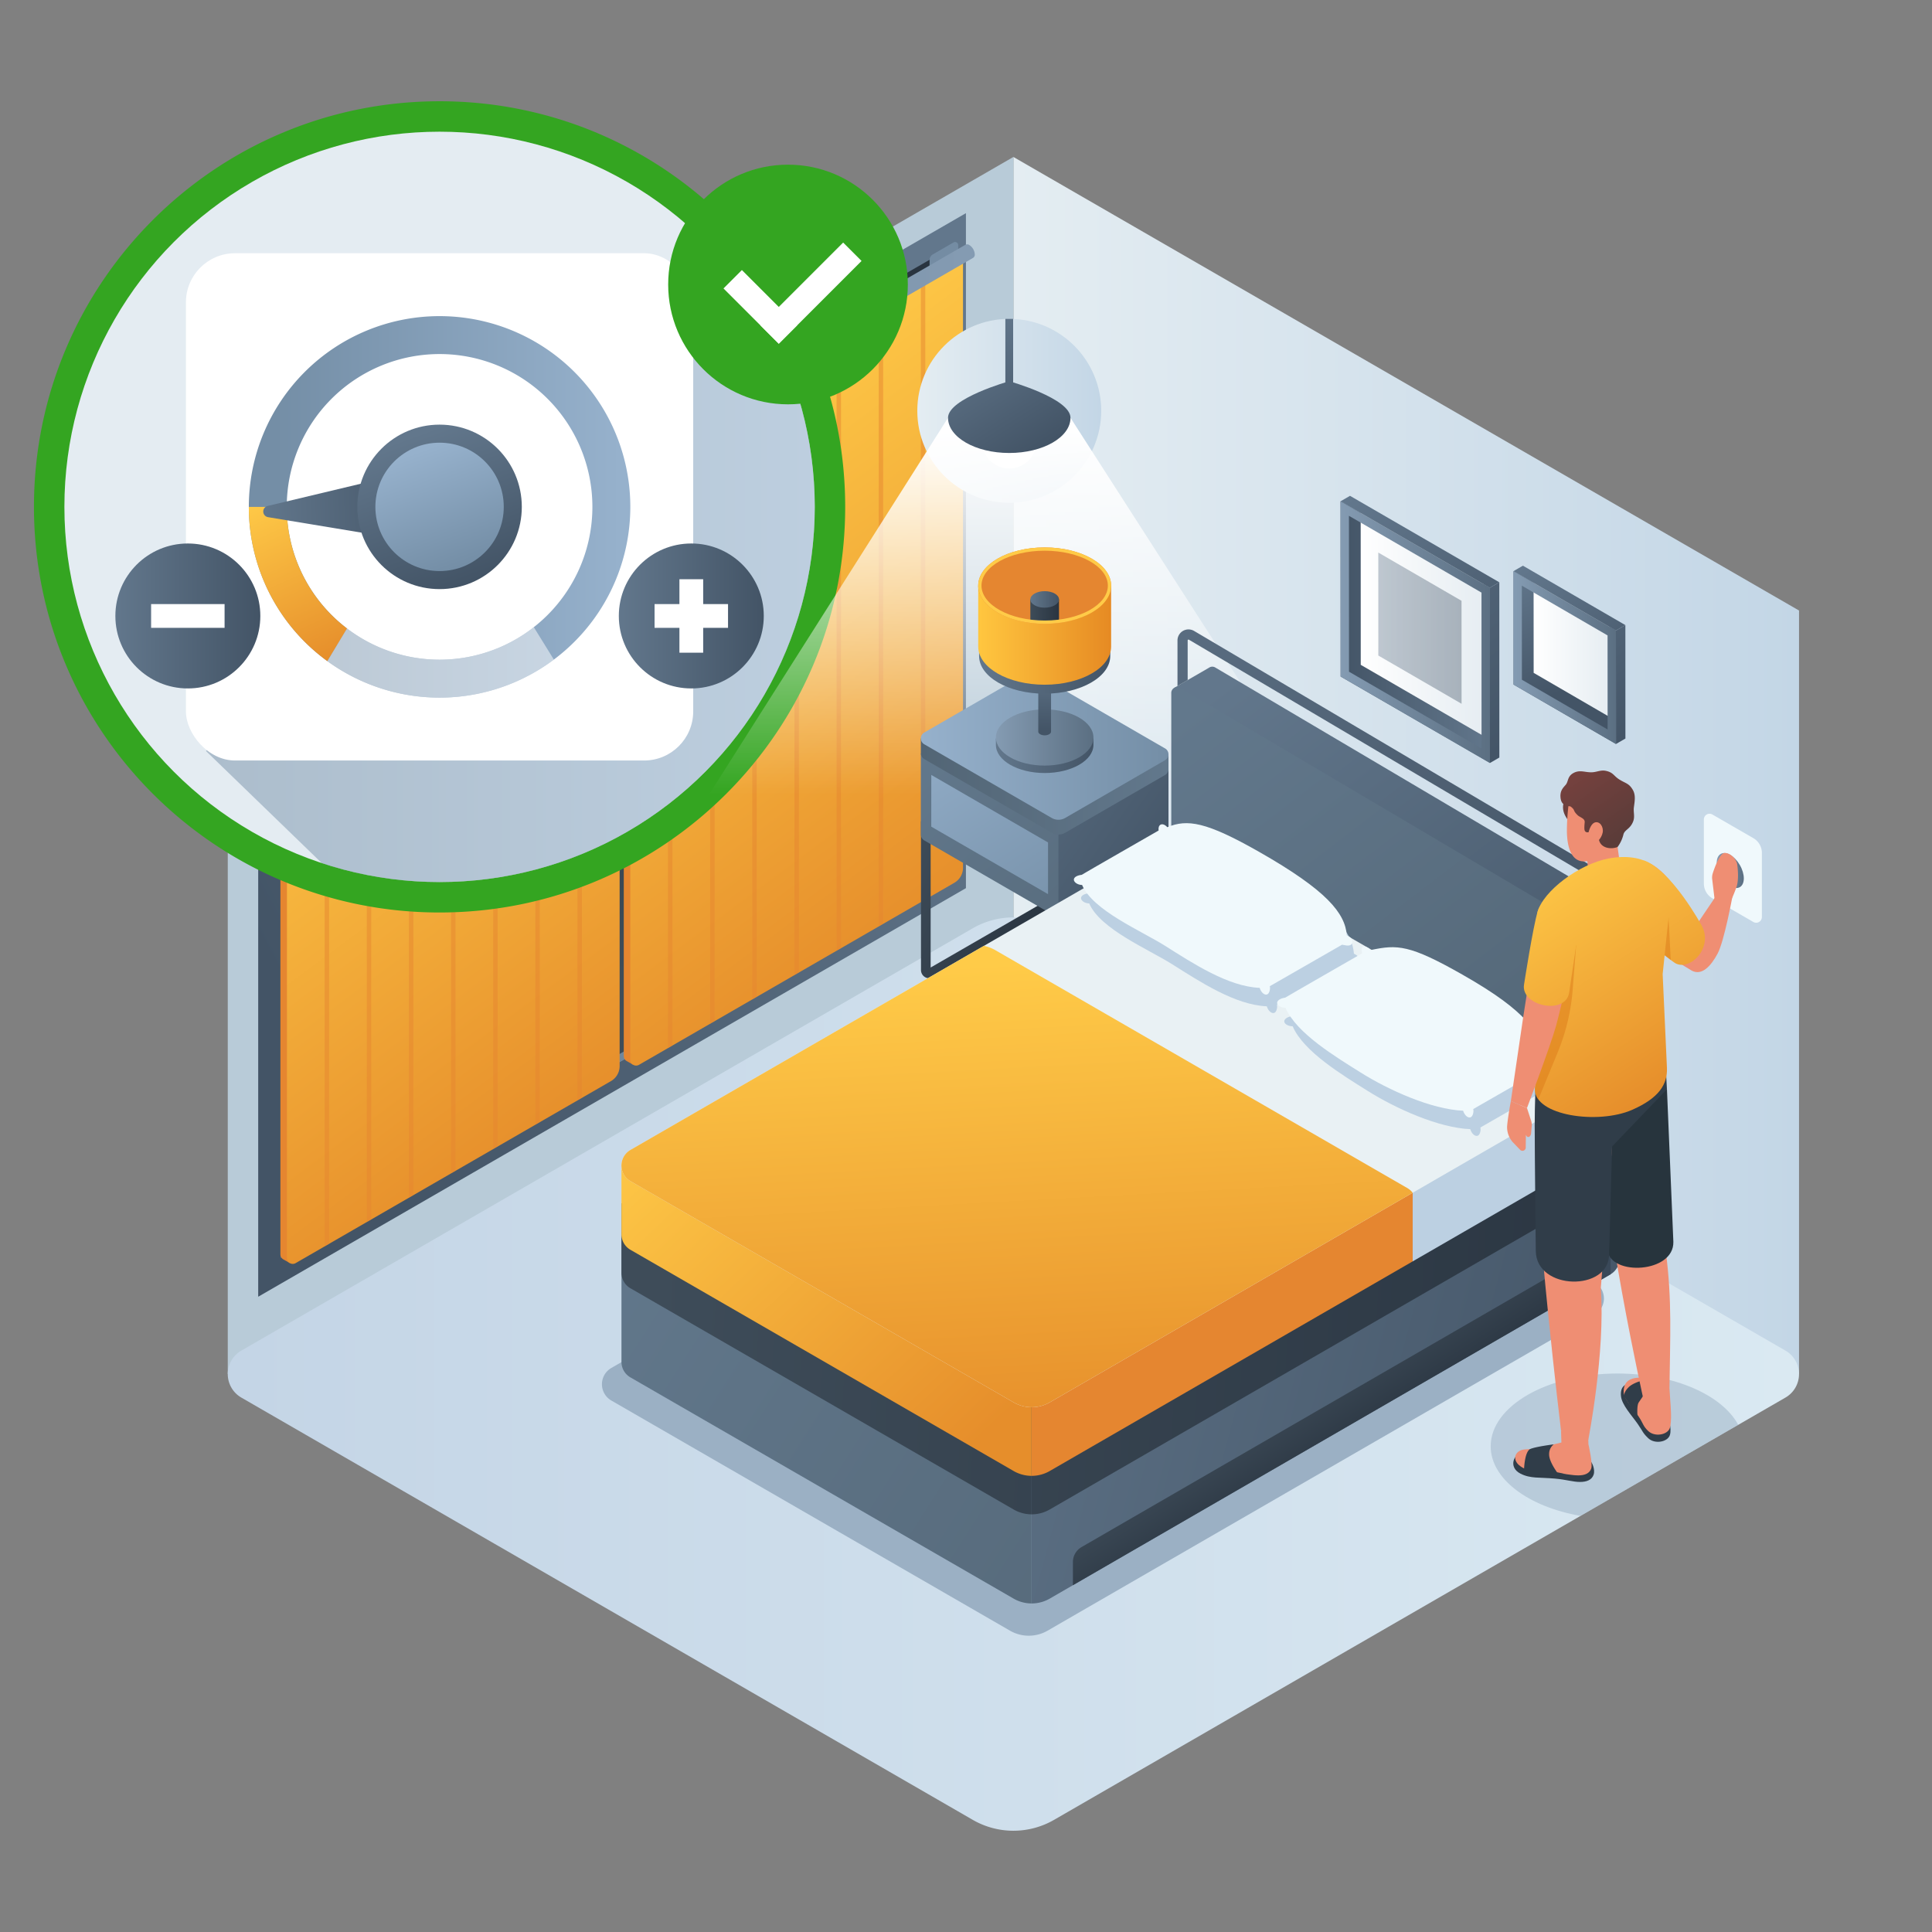 <svg id="Layer_1" data-name="Layer 1" xmlns="http://www.w3.org/2000/svg" xmlns:xlink="http://www.w3.org/1999/xlink" viewBox="0 0 1000 1000">
  <rect x="0" y="0" width="1000" height="1000" fill="#808080" stroke="none"/>
  <defs>
    <style>
      .cls-1 {
        fill: url(#linear-gradient);
      }

      .cls-2 {
        fill: #b8cbd8;
      }

      .cls-3 {
        fill: url(#linear-gradient-2);
      }

      .cls-4, .cls-50 {
        fill: #9bb0c4;
      }

      .cls-14, .cls-21, .cls-26, .cls-4, .cls-79 {
        opacity: 0.5;
      }

      .cls-5 {
        fill: #f0f9fc;
      }

      .cls-6 {
        fill: url(#linear-gradient-3);
      }

      .cls-7 {
        fill: url(#linear-gradient-4);
      }

      .cls-8 {
        fill: url(#linear-gradient-5);
      }

      .cls-9 {
        fill: url(#linear-gradient-6);
      }

      .cls-10 {
        fill: url(#linear-gradient-7);
      }

      .cls-11 {
        fill: url(#linear-gradient-8);
      }

      .cls-12 {
        fill: #e58630;
      }

      .cls-13 {
        fill: url(#linear-gradient-9);
      }

      .cls-15 {
        fill: url(#linear-gradient-10);
      }

      .cls-16 {
        fill: #748ca3;
      }

      .cls-17 {
        fill: #586c7f;
      }

      .cls-18 {
        fill: url(#linear-gradient-11);
      }

      .cls-19 {
        fill: #34a521;
      }

      .cls-20 {
        fill: #e4ecf2;
      }

      .cls-21 {
        fill: url(#linear-gradient-12);
      }

      .cls-22, .cls-26 {
        fill: #fff;
      }

      .cls-23 {
        fill: url(#linear-gradient-13);
      }

      .cls-24 {
        fill: url(#linear-gradient-14);
      }

      .cls-25 {
        fill: url(#linear-gradient-15);
      }

      .cls-27 {
        fill: url(#linear-gradient-16);
      }

      .cls-28 {
        fill: url(#linear-gradient-17);
      }

      .cls-29 {
        fill: url(#linear-gradient-18);
      }

      .cls-30 {
        fill: url(#linear-gradient-19);
      }

      .cls-31 {
        fill: url(#linear-gradient-20);
      }

      .cls-32 {
        fill: url(#linear-gradient-21);
      }

      .cls-33 {
        fill: url(#linear-gradient-22);
      }

      .cls-34 {
        fill: url(#linear-gradient-23);
      }

      .cls-35, .cls-36 {
        fill: none;
        stroke-miterlimit: 10;
        stroke-width: 5px;
      }

      .cls-35 {
        stroke: url(#linear-gradient-24);
      }

      .cls-36 {
        stroke: url(#linear-gradient-25);
      }

      .cls-37 {
        fill: url(#linear-gradient-26);
      }

      .cls-38 {
        fill: url(#linear-gradient-27);
      }

      .cls-39 {
        fill: url(#linear-gradient-28);
      }

      .cls-40 {
        fill: url(#linear-gradient-29);
      }

      .cls-41 {
        fill: url(#linear-gradient-30);
      }

      .cls-42 {
        fill: url(#linear-gradient-31);
      }

      .cls-43 {
        fill: url(#linear-gradient-32);
      }

      .cls-44 {
        fill: url(#linear-gradient-33);
      }

      .cls-45 {
        fill: url(#linear-gradient-34);
      }

      .cls-46 {
        fill: url(#linear-gradient-35);
      }

      .cls-47 {
        fill: url(#linear-gradient-36);
      }

      .cls-48 {
        fill: url(#linear-gradient-37);
      }

      .cls-49 {
        fill: #ffcb48;
      }

      .cls-51 {
        fill: url(#linear-gradient-38);
      }

      .cls-52 {
        fill: url(#linear-gradient-39);
      }

      .cls-53 {
        fill: url(#linear-gradient-40);
      }

      .cls-54 {
        fill: url(#linear-gradient-41);
      }

      .cls-55 {
        fill: #541510;
        opacity: 0.3;
      }

      .cls-56 {
        fill: url(#linear-gradient-42);
      }

      .cls-57 {
        fill: url(#linear-gradient-43);
      }

      .cls-58 {
        fill: #bcd0e2;
      }

      .cls-59 {
        fill: url(#linear-gradient-44);
      }

      .cls-60 {
        fill: #e9f1f4;
      }

      .cls-61 {
        fill: url(#linear-gradient-45);
      }

      .cls-62 {
        fill: url(#linear-gradient-46);
      }

      .cls-63 {
        fill: url(#linear-gradient-47);
      }

      .cls-64 {
        fill: url(#linear-gradient-48);
      }

      .cls-65 {
        fill: url(#linear-gradient-49);
      }

      .cls-66 {
        opacity: 0.4;
        fill: url(#linear-gradient-50);
      }

      .cls-67 {
        fill: url(#linear-gradient-51);
      }

      .cls-68 {
        fill: url(#linear-gradient-52);
      }

      .cls-69 {
        fill: url(#linear-gradient-53);
      }

      .cls-70 {
        fill: url(#linear-gradient-54);
      }

      .cls-71 {
        fill: url(#linear-gradient-55);
      }

      .cls-72 {
        fill: url(#linear-gradient-56);
      }

      .cls-73 {
        fill: url(#linear-gradient-57);
      }

      .cls-74 {
        fill: url(#linear-gradient-58);
      }

      .cls-75 {
        fill: #303d49;
      }

      .cls-76 {
        fill: #ef8e73;
      }

      .cls-77 {
        fill: #27343d;
      }

      .cls-78 {
        fill: url(#linear-gradient-59);
      }

      .cls-79 {
        fill: #dd7b19;
      }

      .cls-80 {
        fill: url(#linear-gradient-60);
      }

      .cls-81 {
        fill: url(#linear-gradient-61);
      }

      .cls-82 {
        fill: url(#linear-gradient-62);
      }

      .cls-83 {
        fill: url(#linear-gradient-63);
      }
    </style>
    <linearGradient id="linear-gradient" x1="524.524" y1="396.228" x2="931.17" y2="396.228" gradientUnits="userSpaceOnUse">
      <stop offset="0" stop-color="#e4edf2"/>
      <stop offset="1" stop-color="#c3d6e6"/>
    </linearGradient>
    <linearGradient id="linear-gradient-2" x1="117.893" y1="711.22" x2="931.17" y2="711.22" gradientUnits="userSpaceOnUse">
      <stop offset="0.007" stop-color="#c4d5e6"/>
      <stop offset="1" stop-color="#dae9f2"/>
    </linearGradient>
    <linearGradient id="linear-gradient-3" x1="888.58" y1="450.589" x2="902.593" y2="450.589" gradientTransform="translate(345.28 -387.426) rotate(30)" gradientUnits="userSpaceOnUse">
      <stop offset="0" stop-color="#849bb2"/>
      <stop offset="1" stop-color="#5b6f82"/>
    </linearGradient>
    <linearGradient id="linear-gradient-4" x1="318.84" y1="183.439" x2="312.713" y2="506.673" gradientUnits="userSpaceOnUse">
      <stop offset="0" stop-color="#293440"/>
      <stop offset="1" stop-color="#3e4c59"/>
    </linearGradient>
    <linearGradient id="linear-gradient-5" x1="145.133" y1="390.759" x2="488.476" y2="390.759" gradientUnits="userSpaceOnUse">
      <stop offset="0" stop-color="#5b6f82"/>
      <stop offset="1" stop-color="#849bb2"/>
    </linearGradient>
    <linearGradient id="linear-gradient-6" x1="506.849" y1="287.74" x2="132.952" y2="490.419" gradientUnits="userSpaceOnUse">
      <stop offset="0" stop-color="#62778c"/>
      <stop offset="1" stop-color="#435466"/>
    </linearGradient>
    <linearGradient id="linear-gradient-7" x1="439.81" y1="319.994" x2="301.332" y2="395.059" xlink:href="#linear-gradient-6"/>
    <linearGradient id="linear-gradient-8" x1="328.341" y1="384.347" x2="189.863" y2="459.412" xlink:href="#linear-gradient-6"/>
    <linearGradient id="linear-gradient-9" x1="147.221" y1="327.66" x2="322.625" y2="563.575" gradientUnits="userSpaceOnUse">
      <stop offset="0" stop-color="#ffcb48"/>
      <stop offset="1" stop-color="#e68e2b"/>
    </linearGradient>
    <linearGradient id="linear-gradient-10" x1="324.95" y1="225.017" x2="500.354" y2="460.932" xlink:href="#linear-gradient-9"/>
    <linearGradient id="linear-gradient-11" x1="-63.917" y1="234.661" x2="499.901" y2="234.661" xlink:href="#linear-gradient-5"/>
    <linearGradient id="linear-gradient-12" x1="106.623" y1="296.048" x2="421.715" y2="296.048" gradientUnits="userSpaceOnUse">
      <stop offset="0" stop-color="#748ea6"/>
      <stop offset="1" stop-color="#96b1cc"/>
    </linearGradient>
    <linearGradient id="linear-gradient-13" x1="142.317" y1="262.357" x2="321.245" y2="262.357" xlink:href="#linear-gradient-12"/>
    <linearGradient id="linear-gradient-14" x1="132.162" y1="257.002" x2="170.97" y2="341.002" xlink:href="#linear-gradient-9"/>
    <linearGradient id="linear-gradient-15" x1="4353.057" y1="3250.905" x2="4353.057" y2="3338.031" gradientTransform="matrix(0.035, 0.999, 0.999, -0.035, -3265.344, -3971.393)" xlink:href="#linear-gradient-6"/>
    <linearGradient id="linear-gradient-16" x1="213.951" y1="225.45" x2="241.866" y2="301.365" xlink:href="#linear-gradient-6"/>
    <linearGradient id="linear-gradient-17" x1="216.928" y1="233.548" x2="238.719" y2="292.807" gradientUnits="userSpaceOnUse">
      <stop offset="0" stop-color="#96b1cc"/>
      <stop offset="1" stop-color="#748ea6"/>
    </linearGradient>
    <linearGradient id="linear-gradient-18" x1="320.302" y1="318.822" x2="395.328" y2="318.822" xlink:href="#linear-gradient-6"/>
    <linearGradient id="linear-gradient-19" x1="59.716" y1="318.822" x2="134.742" y2="318.822" xlink:href="#linear-gradient-6"/>
    <linearGradient id="linear-gradient-20" x1="474.789" y1="212.635" x2="569.985" y2="212.635" xlink:href="#linear-gradient"/>
    <linearGradient id="linear-gradient-21" x1="561.766" y1="222.07" x2="561.766" y2="554.129" gradientUnits="userSpaceOnUse">
      <stop offset="0" stop-color="#fff"/>
      <stop offset="0.57" stop-color="#fff" stop-opacity="0"/>
    </linearGradient>
    <linearGradient id="linear-gradient-22" x1="495.872" y1="175.084" x2="533.494" y2="234.653" xlink:href="#linear-gradient-6"/>
    <linearGradient id="linear-gradient-23" x1="511.386" y1="165.285" x2="549.009" y2="224.854" xlink:href="#linear-gradient-6"/>
    <linearGradient id="linear-gradient-24" x1="8918.641" y1="475.386" x2="8985.442" y2="505.906" gradientTransform="translate(-8377.355)" gradientUnits="userSpaceOnUse">
      <stop offset="0" stop-color="#3e4c59"/>
      <stop offset="1" stop-color="#293440"/>
    </linearGradient>
    <linearGradient id="linear-gradient-25" x1="8852.108" y1="429.377" x2="8927.591" y2="463.863" xlink:href="#linear-gradient-24"/>
    <linearGradient id="linear-gradient-26" x1="725.791" y1="370.692" x2="848.384" y2="457.025" gradientTransform="translate(-242.398)" xlink:href="#linear-gradient-6"/>
    <linearGradient id="linear-gradient-27" x1="725.44" y1="384.088" x2="858.03" y2="527.979" gradientTransform="translate(-242.398)" gradientUnits="userSpaceOnUse">
      <stop offset="0" stop-color="#62788c"/>
      <stop offset="1" stop-color="#526575"/>
    </linearGradient>
    <linearGradient id="linear-gradient-28" x1="712.361" y1="366.008" x2="792.517" y2="491.051" gradientTransform="translate(-242.398)" xlink:href="#linear-gradient-17"/>
    <linearGradient id="linear-gradient-29" x1="719.033" y1="407.079" x2="847.201" y2="407.079" gradientTransform="translate(-242.398)" gradientUnits="userSpaceOnUse">
      <stop offset="0" stop-color="#526575"/>
      <stop offset="1" stop-color="#62788c"/>
    </linearGradient>
    <linearGradient id="linear-gradient-30" x1="719.033" y1="386.313" x2="847.201" y2="386.313" gradientTransform="translate(-242.398)" xlink:href="#linear-gradient-17"/>
    <linearGradient id="linear-gradient-31" x1="515.481" y1="385.565" x2="565.958" y2="385.565" xlink:href="#linear-gradient-6"/>
    <linearGradient id="linear-gradient-32" x1="515.481" y1="381.719" x2="565.958" y2="381.719" gradientTransform="matrix(1, 0, 0, 1, 0, 0)" xlink:href="#linear-gradient-3"/>
    <linearGradient id="linear-gradient-33" x1="540.379" y1="341.108" x2="541.051" y2="378.296" xlink:href="#linear-gradient-6"/>
    <linearGradient id="linear-gradient-34" x1="506.777" y1="333.739" x2="574.663" y2="333.739" xlink:href="#linear-gradient-6"/>
    <linearGradient id="linear-gradient-35" x1="506.321" y1="328.763" x2="575.118" y2="328.763" gradientUnits="userSpaceOnUse">
      <stop offset="0.008" stop-color="#ffc63f"/>
      <stop offset="1" stop-color="#e68a23"/>
    </linearGradient>
    <linearGradient id="linear-gradient-36" x1="533.302" y1="315.984" x2="548.137" y2="315.984" gradientTransform="matrix(1, 0, 0, 1, 0, 0)" xlink:href="#linear-gradient-24"/>
    <linearGradient id="linear-gradient-37" x1="533.302" y1="310.26" x2="548.137" y2="310.26" xlink:href="#linear-gradient-6"/>
    <linearGradient id="linear-gradient-38" x1="643.536" y1="346.568" x2="823.202" y2="581.859" xlink:href="#linear-gradient-6"/>
    <linearGradient id="linear-gradient-39" x1="626.035" y1="359.758" x2="804.147" y2="593.014" gradientTransform="matrix(1, 0, 0, 1, 0, 0)" xlink:href="#linear-gradient-27"/>
    <linearGradient id="linear-gradient-40" x1="449.08" y1="588.499" x2="875.134" y2="702.894" xlink:href="#linear-gradient-6"/>
    <linearGradient id="linear-gradient-41" x1="320.482" y1="596.407" x2="714.051" y2="846.972" gradientTransform="matrix(1, 0, 0, 1, 0, 0)" xlink:href="#linear-gradient-27"/>
    <linearGradient id="linear-gradient-42" x1="336.735" y1="663.741" x2="883.158" y2="693.302" gradientTransform="matrix(1, 0, 0, 1, 0, 0)" xlink:href="#linear-gradient-24"/>
    <linearGradient id="linear-gradient-43" x1="335.662" y1="683.585" x2="882.085" y2="713.145" gradientTransform="matrix(1, 0, 0, 1, 0, 0)" xlink:href="#linear-gradient-24"/>
    <linearGradient id="linear-gradient-44" x1="358.826" y1="540.791" x2="530.815" y2="722.633" xlink:href="#linear-gradient-9"/>
    <linearGradient id="linear-gradient-45" x1="520.324" y1="498.381" x2="533.761" y2="744.719" xlink:href="#linear-gradient-9"/>
    <linearGradient id="linear-gradient-46" x1="637.978" y1="306.898" x2="880.152" y2="624.05" gradientUnits="userSpaceOnUse">
      <stop offset="0" stop-color="#596c80"/>
      <stop offset="0.999" stop-color="#3a4959"/>
    </linearGradient>
    <linearGradient id="linear-gradient-47" x1="669.742" y1="716.152" x2="696.169" y2="757.378" gradientTransform="matrix(1, 0, 0, 1, 0, 0)" xlink:href="#linear-gradient-24"/>
    <linearGradient id="linear-gradient-48" x1="712.51" y1="359.483" x2="789.829" y2="359.483" gradientTransform="translate(-18.64 -32.286)" gradientUnits="userSpaceOnUse">
      <stop offset="0" stop-color="#435466"/>
      <stop offset="1" stop-color="#62778c"/>
    </linearGradient>
    <linearGradient id="linear-gradient-49" x1="722.93" y1="355.499" x2="786.514" y2="355.499" gradientTransform="translate(-18.64 -32.286)" gradientUnits="userSpaceOnUse">
      <stop offset="0" stop-color="#fff"/>
      <stop offset="0.989" stop-color="#e6edf2"/>
    </linearGradient>
    <linearGradient id="linear-gradient-50" x1="732.042" y1="357.425" x2="775.148" y2="357.425" gradientTransform="translate(-18.64 -32.286)" xlink:href="#linear-gradient-6"/>
    <linearGradient id="linear-gradient-51" x1="712.51" y1="359.483" x2="789.829" y2="359.483" gradientTransform="translate(-18.64 -32.286)" xlink:href="#linear-gradient-3"/>
    <linearGradient id="linear-gradient-52" x1="729.475" y1="280.836" x2="808.975" y2="385.914" gradientTransform="translate(-18.64 -32.286)" xlink:href="#linear-gradient-6"/>
    <linearGradient id="linear-gradient-53" x1="698.013" y1="255.881" x2="815.897" y2="411.693" gradientTransform="translate(-18.64 -32.286)" xlink:href="#linear-gradient-6"/>
    <linearGradient id="linear-gradient-54" x1="812.553" y1="348.698" x2="786.873" y2="288.477" gradientTransform="translate(3.464 6)" xlink:href="#linear-gradient-48"/>
    <linearGradient id="linear-gradient-55" x1="746.02" y1="253.639" x2="785.355" y2="253.639" gradientTransform="translate(47.767 82.735)" xlink:href="#linear-gradient-49"/>
    <linearGradient id="linear-gradient-56" x1="735.6" y1="257.622" x2="788.67" y2="257.622" gradientTransform="translate(47.767 82.735)" xlink:href="#linear-gradient-3"/>
    <linearGradient id="linear-gradient-57" x1="747.936" y1="204.882" x2="802.731" y2="277.308" gradientTransform="translate(47.767 82.735)" xlink:href="#linear-gradient-6"/>
    <linearGradient id="linear-gradient-58" x1="729.778" y1="190.537" x2="806.478" y2="291.915" gradientTransform="translate(47.767 82.735)" xlink:href="#linear-gradient-6"/>
    <linearGradient id="linear-gradient-59" x1="6352.159" y1="421.52" x2="6277.91" y2="536.842" gradientTransform="matrix(-1, 0, 0, 1, 7180.294, 0)" xlink:href="#linear-gradient-9"/>
    <linearGradient id="linear-gradient-60" x1="804.955" y1="408.337" x2="827.678" y2="441.528" gradientUnits="userSpaceOnUse">
      <stop offset="0" stop-color="#75413e"/>
      <stop offset="0.989" stop-color="#5b3c39"/>
    </linearGradient>
    <linearGradient id="linear-gradient-61" x1="818.101" y1="399.337" x2="840.824" y2="432.528" xlink:href="#linear-gradient-60"/>
    <linearGradient id="linear-gradient-62" x1="6392.778" y1="447.672" x2="6318.529" y2="562.994" gradientTransform="matrix(-1, 0, 0, 1, 7180.294, 0)" xlink:href="#linear-gradient-9"/>
    <linearGradient id="linear-gradient-63" x1="6404.578" y1="455.27" x2="6330.33" y2="570.592" gradientTransform="matrix(-1, 0, 0, 1, 7180.294, 0)" xlink:href="#linear-gradient-9"/>
  </defs>
  <g>
    <g>
      <polygon class="cls-1" points="524.524 81.236 931.17 316.004 931.17 711.22 524.524 476.43 524.524 81.236"/>
      <polygon class="cls-2" points="524.539 81.236 117.893 316.004 117.893 711.22 524.539 476.43 524.539 81.236"/>
    </g>
    <path class="cls-3" d="M124.91,723.386l378.581,218.564a42.101,42.101,0,0,0,42.101-.001L924.153,723.382a14.034,14.034,0,0,0,0-24.307L545.575,480.491a42.101,42.101,0,0,0-42.104.001l-378.562,218.587A14.034,14.034,0,0,0,124.91,723.386Z"/>
    <path class="cls-4" d="M837.108,710.931c-36.189,0-65.526,16.86-65.526,37.658,0,16.995,19.602,31.343,46.511,36.028l81.616-47.122C891.466,722.115,866.574,710.931,837.108,710.931Z"/>
  </g>
  <g>
    <path class="cls-5" d="M911.942,441.462l-.001,33.204a2.94,2.94,0,0,1-4.409,2.546l-21.206-12.243a8.819,8.819,0,0,1-4.409-7.637l.001-33.204a2.94,2.94,0,0,1,4.409-2.546l21.206,12.243A8.819,8.819,0,0,1,911.942,441.462Z"/>
    <ellipse class="cls-6" cx="895.587" cy="450.589" rx="5.716" ry="9.917" transform="translate(-105.309 508.161) rotate(-30)"/>
  </g>
  <g>
    <g>
      <path class="cls-7" d="M492.317,456.37,148.968,654.599l-11.465-6.617V325.158l343.349-198.241,11.465-2.159Z"/>
      <polygon class="cls-8" points="488.476 130.228 484.534 132.503 484.539 450.939 145.133 646.883 145.133 651.289 488.476 453.069 488.476 130.228"/>
      <path class="cls-9" d="M133.645,321.834v349.352l366.319-211.484V110.33Zm11.488,6.633L488.476,130.228l0,322.841L145.133,651.289Z"/>
    </g>
    <polygon class="cls-10" points="373.071 515.291 368.071 518.178 368.071 199.762 373.071 196.875 373.071 515.291"/>
    <polygon class="cls-11" points="261.602 579.644 256.602 582.53 256.602 264.115 261.602 261.228 261.602 579.644"/>
    <g>
      <path class="cls-12" d="M317.327,236.283l-172.194,99.549V649.237a2.972,2.972,0,0,0,1.505,2.601l-0.0 0,3.388,1.95-.404-1.947.01-.005,163.201-94.204a9,9,0,0,0,4.501-7.795l3.384-311.6Z"/>
      <path class="cls-13" d="M320.725,551.788l-.007-313.553-172.194,99.549V651.189a3,3,0,0,0,4.5,2.598l163.201-94.204A9,9,0,0,0,320.725,551.788Z"/>
      <g>
        <g class="cls-14">
          <polygon class="cls-12" points="170.336 643.766 168.037 645.094 168.037 326.502 170.336 325.175 170.336 643.766"/>
        </g>
        <g class="cls-14">
          <polygon class="cls-12" points="192.148 631.157 189.848 632.484 189.848 313.893 192.148 312.565 192.148 631.157"/>
        </g>
        <g class="cls-14">
          <polygon class="cls-12" points="213.959 618.547 211.66 619.875 211.66 301.283 213.959 299.956 213.959 618.547"/>
        </g>
        <g class="cls-14">
          <polygon class="cls-12" points="235.771 605.938 233.472 607.265 233.472 288.674 235.771 287.346 235.771 605.938"/>
        </g>
        <g class="cls-14">
          <polygon class="cls-12" points="257.583 593.328 255.283 594.656 255.283 276.064 257.583 274.737 257.583 593.328"/>
        </g>
        <g class="cls-14">
          <polygon class="cls-12" points="279.394 580.718 277.095 582.046 277.095 263.455 279.394 262.127 279.394 580.718"/>
        </g>
        <g class="cls-14">
          <polygon class="cls-12" points="301.206 568.109 298.907 569.436 298.907 250.845 301.206 249.517 301.206 568.109"/>
        </g>
      </g>
    </g>
    <g>
      <path class="cls-12" d="M495.056,133.64l-172.194,99.549V546.593a2.972,2.972,0,0,0,1.505,2.601l-0.0 0,3.388,1.95-.404-1.947.01-.005,163.201-94.204a9,9,0,0,0,4.501-7.795l3.384-311.6Z"/>
      <path class="cls-15" d="M498.454,449.145l-.007-313.553L326.253,235.141V548.546a3,3,0,0,0,4.5,2.598l163.201-94.204A9,9,0,0,0,498.454,449.145Z"/>
      <g>
        <g class="cls-14">
          <polygon class="cls-12" points="348.065 541.123 345.765 542.451 345.765 223.859 348.065 222.532 348.065 541.123"/>
        </g>
        <g class="cls-14">
          <polygon class="cls-12" points="369.876 528.513 367.577 529.841 367.577 211.25 369.876 209.922 369.876 528.513"/>
        </g>
        <g class="cls-14">
          <polygon class="cls-12" points="391.688 515.904 389.389 517.231 389.389 198.64 391.688 197.312 391.688 515.904"/>
        </g>
        <g class="cls-14">
          <polygon class="cls-12" points="413.5 503.294 411.2 504.622 411.2 186.03 413.5 184.703 413.5 503.294"/>
        </g>
        <g class="cls-14">
          <polygon class="cls-12" points="435.311 490.685 433.012 492.012 433.012 173.421 435.311 172.093 435.311 490.685"/>
        </g>
        <g class="cls-14">
          <polygon class="cls-12" points="457.123 478.075 454.824 479.403 454.824 160.811 457.123 159.484 457.123 478.075"/>
        </g>
        <g class="cls-14">
          <polygon class="cls-12" points="478.935 465.466 476.635 466.793 476.635 148.202 478.935 146.874 478.935 465.466"/>
        </g>
      </g>
    </g>
    <g>
      <path class="cls-16" d="M495.979,126.903v6.034l-14.835,8.563v-6.919a3.362,3.362,0,0,1,1.681-2.912l10.706-6.18A1.632,1.632,0,0,1,495.979,126.903Z"/>
      <path class="cls-17" d="M153.575,324.855v6.034l-14.835,8.563V332.533a3.362,3.362,0,0,1,1.681-2.912l10.706-6.18A1.632,1.632,0,0,1,153.575,324.855Z"/>
      <path class="cls-18" d="M503.714,133.447,141.088,342.852l-3.926-6.8,362.639-209.413.002.003a1.977,1.977,0,0,1,1.951.208,6.138,6.138,0,0,1,2.785,4.804A1.926,1.926,0,0,1,503.714,133.447Z"/>
      <ellipse class="cls-17" cx="139.125" cy="339.452" rx="2.263" ry="3.926" transform="translate(-151.087 115.041) rotate(-30)"/>
    </g>
  </g>
  <g>
    <g>
      <g>
        <path class="cls-19" d="M227.522,69.952a191.749,191.749,0,1,1-74.887,15.113,191.18,191.18,0,0,1,74.887-15.113m0-17.542c-115.951,0-209.947,93.997-209.947,209.948,0,115.951,93.997,209.947,209.947,209.947S437.469,378.308,437.469,262.357c0-115.951-93.997-209.948-209.947-209.948Z"/>
        <circle class="cls-20" cx="227.522" cy="262.357" r="194.193"/>
        <path class="cls-21" d="M106.623,388.719l59.994,58.074a193.985,193.985,0,0,0,60.905,9.756c107.249,0,194.193-86.943,194.193-194.193a193.969,193.969,0,0,0-10.017-61.709l-63.905-65.101Z"/>
      </g>
      <rect class="cls-22" x="96.239" y="131.074" width="262.566" height="262.566" rx="25.407"/>
      <g>
        <circle class="cls-19" cx="407.872" cy="147.257" r="62.023"/>
        <g>
          <rect class="cls-22" x="386.815" y="138.615" width="13.462" height="40.466" transform="translate(2.945 324.804) rotate(-45)"/>
          <rect class="cls-22" x="413.026" y="121.434" width="13.462" height="60.594" transform="translate(609.28 555.834) rotate(-135)"/>
        </g>
      </g>
    </g>
    <path class="cls-23" d="M227.522,163.627a98.729,98.729,0,1,0,98.73,98.729A98.729,98.729,0,0,0,227.522,163.627Zm0,177.829A79.099,79.099,0,1,1,306.621,262.357,79.099,79.099,0,0,1,227.522,341.456Z"/>
    <path class="cls-24" d="M148.422,262.361a78.961,78.961,0,0,0,31.19,62.94l-10.17,16.89a98.55,98.55,0,0,1-40.65-79.83Z"/>
    <path class="cls-25" d="M138.537,261.88l68.559-16.362,20.966,16.123-19.783,17.554-69.538-11.511A2.962,2.962,0,0,1,138.537,261.88Z"/>
    <path class="cls-26" d="M286.684,341.403l-10.389-16.799a79.029,79.029,0,0,1-96.676.685L169.44,342.194a98.741,98.741,0,0,0,117.244-.791Z"/>
    <circle class="cls-27" cx="227.522" cy="262.357" r="42.565"/>
    <circle class="cls-28" cx="227.522" cy="262.357" r="33.226"/>
    <g>
      <circle class="cls-29" cx="357.815" cy="318.822" r="37.513"/>
      <polygon class="cls-22" points="376.828 312.674 363.963 312.674 363.963 299.808 351.667 299.808 351.667 312.674 338.802 312.674 338.802 324.97 351.667 324.97 351.667 337.835 363.963 337.835 363.963 324.97 376.828 324.97 376.828 312.674"/>
    </g>
    <g>
      <circle class="cls-30" cx="97.229" cy="318.822" r="37.513"/>
      <rect class="cls-22" x="78.216" y="312.674" width="38.027" height="12.296"/>
    </g>
  </g>
  <g>
    <circle class="cls-31" cx="522.387" cy="212.635" r="47.598"/>
    <polygon class="cls-32" points="826.426 640.154 297.105 640.154 297.105 521.393 490.702 216.245 554.082 216.245 680.702 413.333 684.509 419.244 826.426 640.154"/>
    <g>
      <circle class="cls-22" cx="522.387" cy="228.297" r="14.183"/>
      <path class="cls-33" d="M554.081,216.247c0,10.06-14.19,18.215-31.694,18.215s-31.694-8.155-31.694-18.215,31.694-18.929,31.694-18.929S554.081,206.187,554.081,216.247Z"/>
    </g>
    <rect class="cls-34" x="520.371" y="165.037" width="4.031" height="35.331"/>
  </g>
  <g>
    <g>
      <path class="cls-35" d="M548.521,465.023v76.99a1.741,1.741,0,0,0,2.611,1.508l48.827-28.17a5.223,5.223,0,0,0,2.612-4.524V437.339"/>
      <path class="cls-36" d="M479.202,425.112v76.99a1.741,1.741,0,0,0,2.611,1.508l63.081-36.4a5.223,5.223,0,0,0,2.612-4.524V389.198"/>
      <g>
        <path class="cls-37" d="M604.804,398.221v41.964a3.498,3.498,0,0,1-1.747,3.042l-51.702,29.894a6.997,6.997,0,0,1-3.508.932L533.593,398.221Z"/>
        <path class="cls-38" d="M547.847,398.221V474.053a6.997,6.997,0,0,1-3.508-.932L478.397,434.998a3.482,3.482,0,0,1-1.761-3.042v-41.964Z"/>
        <polygon class="cls-39" points="542.463 462.801 482.02 427.872 482.04 401.11 542.463 436.051 542.463 462.801"/>
        <path class="cls-40" d="M476.636,382.198v7.658a3.472,3.472,0,0,0,1.751,3.034l65.952,38.128a7.01,7.01,0,0,0,7.017,0l51.698-29.898a3.472,3.472,0,0,0,1.751-3.034v-7.658Z"/>
        <path class="cls-41" d="M603.053,387.393,537.101,349.266a7.01,7.01,0,0,0-7.017,0l-51.698,29.898a3.505,3.505,0,0,0,0,6.069l65.952,38.128a7.01,7.01,0,0,0,7.017,0l51.698-29.898A3.505,3.505,0,0,0,603.053,387.393Z"/>
      </g>
    </g>
    <g>
      <g>
        <path class="cls-42" d="M565.258,382.212c-2.63-6.416-12.604-11.196-24.538-11.196s-21.909,4.78-24.538,11.196h-.7v3.352c0,8.035,11.3,14.549,25.238,14.549s25.239-6.514,25.239-14.549v-3.352Z"/>
        <ellipse class="cls-43" cx="540.72" cy="381.719" rx="25.239" ry="14.549"/>
      </g>
      <path class="cls-44" d="M537.413,341.236v37.464c0,1.053,1.481,1.906,3.307,1.906s3.307-.853,3.307-1.906V341.236Z"/>
      <path class="cls-45" d="M506.777,308.428V339.543c0,10.774,15.197,19.507,33.943,19.507s33.943-8.734,33.943-19.507V308.428Z"/>
      <path class="cls-46" d="M506.321,303.112V334.645c0,10.918,15.401,19.769,34.398,19.769s34.398-8.851,34.398-19.769V303.112Z"/>
      <g>
        <ellipse class="cls-12" cx="540.72" cy="303.113" rx="34.398" ry="19.769"/>
        <path class="cls-47" d="M533.302,320.878a33.581,33.581,0,0,0,14.835,0V310.26H533.302Z"/>
        <ellipse class="cls-48" cx="540.72" cy="310.26" rx="7.418" ry="4.276"/>
        <path class="cls-49" d="M540.72,285.039c18.032,0,32.703,8.108,32.703,18.074s-14.67,18.074-32.703,18.074-32.703-8.108-32.703-18.074,14.67-18.074,32.703-18.074m0-1.695c-18.998,0-34.398,8.851-34.398,19.769,0,10.918,15.401,19.769,34.398,19.769s34.398-8.851,34.398-19.769c0-10.918-15.401-19.769-34.398-19.769Z"/>
      </g>
    </g>
  </g>
  <path class="cls-50" d="M316.429,724.908,522.767,844.032a19.457,19.457,0,0,0,19.459-.001l283.094-163.495a9.728,9.728,0,0,0-.001-16.849L619.044,544.578a19.457,19.457,0,0,0-19.458-.001L316.429,708.058A9.728,9.728,0,0,0,316.429,724.908Z"/>
  <g>
    <g>
      <g>
        <path class="cls-51" d="M833.882,466.593,629.011,345.49a2.975,2.975,0,0,0-3.244.128v-0l-18.096,10.467,18.58,10.868v87.315L838.302,566.271V474.341A9,9,0,0,0,833.882,466.593Z"/>
        <path class="cls-52" d="M606.251,358.635V465.853L820.069,576.833V484.904a9,9,0,0,0-4.42-7.748L610.778,356.053A3,3,0,0,0,606.251,358.635Z"/>
        <path class="cls-53" d="M820.069,484.904V585.583l-286.148,33.878V829.943a18.73,18.73,0,0,0,9.424-2.506L833.646,659.562a9.616,9.616,0,0,0,4.654-8.581l.003-66.744V474.341Z"/>
        <path class="cls-54" d="M533.92,619.462V829.943a18.604,18.604,0,0,1-9.284-2.506L326.333,712.952a9.234,9.234,0,0,1-4.665-7.956V637.619Z"/>
        <g>
          <path class="cls-55" d="M820.069,566.546v35.201l-.009-.009a9.253,9.253,0,0,1-4.647,8.499L543.342,767.364a18.636,18.636,0,0,1-9.424,2.506V590.845Z"/>
          <path class="cls-56" d="M820.069,580.486v35.201l-.009-.009a9.253,9.253,0,0,1-4.647,8.499L543.342,781.305a18.637,18.637,0,0,1-9.424,2.506V604.786Z"/>
          <path class="cls-57" d="M533.918,604.786V783.81a18.622,18.622,0,0,1-9.275-2.506L326.34,666.82a9.267,9.267,0,0,1-4.675-8.106V622.812Z"/>
          <path class="cls-12" d="M731.204,568.106v84.782L543.344,761.387a18.631,18.631,0,0,1-9.42,2.509V584.877Z"/>
          <path class="cls-58" d="M820.073,560.563v35.207h-.018a9.247,9.247,0,0,1-4.649,8.49l-84.203,48.627v-84.782Z"/>
          <path class="cls-59" d="M533.918,584.871V763.895a18.622,18.622,0,0,1-9.275-2.506L326.34,646.905a9.267,9.267,0,0,1-4.675-8.106V602.897Z"/>
          <path class="cls-60" d="M326.337,611.38,524.64,725.865a18.699,18.699,0,0,0,18.701-.001l272.07-157.128a9.35,9.35,0,0,0-.001-16.193L617.168,438.072a18.699,18.699,0,0,0-18.7-.001l-272.131,157.115A9.35,9.35,0,0,0,326.337,611.38Z"/>
          <path class="cls-61" d="M728.365,614.904,515.18,491.805a20.021,20.021,0,0,0-5.928-2.225L326.337,595.186a9.349,9.349,0,0,0,0,16.194L524.64,725.865a18.699,18.699,0,0,0,18.701-.001l187.871-108.501A10.049,10.049,0,0,0,728.365,614.904Z"/>
        </g>
      </g>
      <path class="cls-62" d="M833.646,460.776V659.562l-5.27,3.047V460.776a6.597,6.597,0,0,0-3.23-5.67l-209.75-123.99a.392.392,0,0,0-.44,0,.4.4,0,0,0-.22.38v20.51l-5.27,3.04v-23.55a5.702,5.702,0,0,1,8.61-4.91l209.75,123.99A11.895,11.895,0,0,1,833.646,460.776Z"/>
    </g>
    <path class="cls-63" d="M809.364,656.443,559.826,800.748a9,9,0,0,0-4.495,7.791v11.966l258.525-149.5.009-11.963A3,3,0,0,0,809.364,656.443Z"/>
  </g>
  <g>
    <path class="cls-58" d="M563.573,462.361c.204-.22,39.817-22.94,39.817-22.94-.206-1.375.14-2.571,1.024-3.031,1.004-.522,2.387.059,3.467,1.316,10.362-4.289,20.062-2.852,47.401,12.691,35.431,20.144,44.628,31.925,45.514,43.233,2.466,1.171,3.311,2.634,2.748,4.109-.522,1.366-2.147,1.476-4.414.934-.272-.065-.547-.076-.806-.135l-37.383,21.465c.356,1.58-.246,3.695-1.241,4.193-1.308.654-3.178-.702-4.014-3.334l-.001-.002c-16.297-.675-34.383-12.571-49.113-21.86-12.241-7.719-37.184-18.155-42.797-31.393-2.163-.005-4.171-1.301-4.253-2.671C559.439,463.543,561.37,462.594,563.573,462.361Z"/>
    <path class="cls-58" d="M668.878,525.949c.204-.22,39.817-22.94,39.817-22.94-.206-1.375-.534-3.003.351-3.463,1.004-.522,3.06.491,4.14,1.748,13.743-2.902,20.062-2.852,47.401,12.691,35.431,20.144,37.583,29.164,45.514,43.233,2.466,1.171,3.781,1.963,3.217,3.439-.522,1.366-3.954,2.073-5.689,1.47l-37.383,21.465c.356,1.58-.246,3.695-1.241,4.193-1.308.654-3.178-.702-4.014-3.334l-.001-.002c-16.297-.675-38.488-10.598-53.219-19.887-12.241-7.72-33.079-20.128-38.691-33.366-2.163-.005-4.272-1.086-4.354-2.456C664.642,527.346,666.675,526.182,668.878,525.949Z"/>
  </g>
  <g>
    <path class="cls-5" d="M559.879,452.812c.204-.22,39.817-22.94,39.817-22.94-.206-1.375.14-2.571,1.024-3.031,1.004-.522,2.387.059,3.467,1.316,10.362-4.289,20.062-2.852,47.401,12.691,35.431,20.144,44.628,31.925,45.514,43.233,2.466,1.171,3.311,2.634,2.748,4.109-.522,1.366-2.147,1.476-4.414.934-.272-.065-.547-.076-.806-.135l-37.383,21.465c.356,1.58-.246,3.695-1.241,4.193-1.308.654-3.178-.702-4.014-3.334l-.001-.002c-16.297-.675-34.383-12.571-49.113-21.86-12.241-7.719-37.184-18.155-42.797-31.393-2.163-.005-4.171-1.301-4.253-2.671C555.745,453.994,557.677,453.045,559.879,452.812Z"/>
    <path class="cls-5" d="M665.184,516.399c.204-.22,39.817-22.94,39.817-22.94-.206-1.375-.534-3.003.351-3.463,1.004-.522,3.06.491,4.14,1.748,13.743-2.902,20.062-2.852,47.401,12.691,35.431,20.144,37.583,29.164,45.514,43.233,2.466,1.171,3.781,1.963,3.217,3.439-.522,1.366-3.954,2.073-5.689,1.47l-37.383,21.465c.356,1.58-.246,3.695-1.241,4.193-1.308.654-3.178-.702-4.014-3.334l-.001-.002c-16.297-.675-38.488-10.598-53.219-19.887-12.241-7.719-33.079-20.128-38.691-33.366-2.163-.005-4.272-1.086-4.354-2.456C660.949,517.797,662.982,516.633,665.184,516.399Z"/>
  </g>
  <g>
    <g>
      <polygon class="cls-64" points="771.149 304.223 771.189 394.925 693.909 350.171 693.87 259.469 771.149 304.223"/>
      <polygon class="cls-65" points="767.843 302.314 767.874 380.942 704.321 344.113 704.29 265.485 767.843 302.314"/>
      <polygon class="cls-66" points="756.487 310.97 756.508 364.275 713.423 339.308 713.402 286.003 756.487 310.97"/>
      <path class="cls-67" d="M766.851,387.418l-68.612-39.749-.032-80.693,68.612,39.75.032,80.693m4.337,7.506-.039-90.702L693.87,259.469l.039,90.702,77.28,44.754Z"/>
      <polygon class="cls-68" points="698.76 256.638 776.04 301.392 771.149 304.223 693.87 259.469 698.76 256.638"/>
      <polygon class="cls-69" points="776.04 301.392 776.063 392.103 771.189 394.925 771.149 304.223 776.04 301.392"/>
    </g>
    <g>
      <polygon class="cls-70" points="836.398 326.384 836.437 385.085 783.406 354.332 783.367 295.63 836.398 326.384"/>
      <polygon class="cls-71" points="833.092 324.475 833.122 371.103 793.818 348.274 793.787 301.646 833.092 324.475"/>
      <path class="cls-72" d="M832.1,377.579l-44.364-25.75-.032-48.693,44.364,25.75.032,48.693m4.337,7.506-.039-58.702L783.367,295.63l.039,58.702,53.031,30.754Z"/>
      <polygon class="cls-73" points="788.258 292.799 841.289 323.552 836.398 326.384 783.367 295.63 788.258 292.799"/>
      <polygon class="cls-74" points="841.289 323.552 841.312 382.264 836.437 385.085 836.398 326.384 841.289 323.552"/>
    </g>
  </g>
  <g>
    <path class="cls-75" d="M863.358,733.446s2.114,5.788.958,9.371-7.829,4.841-11.23,1.569c-2.942-2.831-2.547-3.245-5.427-7.385-3.008-4.323-8.185-9.741-8.649-14.396-1.067-10.713,13.27-5.394,13.27-5.394Z"/>
    <path class="cls-76" d="M864.637,726.558s.835,8.963-.321,12.546-7.829,4.841-11.23,1.569c-2.942-2.831-2.318-3.733-5.198-7.873-3.008-4.323-7.219-8.777-7.439-11.639-.824-10.734,11.831-7.662,11.831-7.662Z"/>
    <path class="cls-75" d="M847.61,733.527s-.572-5.907.601-7.64l7.287-10.766-6.292-.313s-4.397,1.183-6.428,3.436a8.577,8.577,0,0,0-2.369,4.223Z"/>
    <path class="cls-76" d="M862.813,563.791l-.592,84.035c3.317,25.355,2.205,44.449,1.896,70.734l.52,7.999-13.771-1.236s-22.396-99.698-22.865-149.462Z"/>
    <path class="cls-77" d="M862.813,563.791l3.317,78.98c.373,16.235-32.464,17.772-34.004,4.502,0,0-3.657-21.648-4.126-71.412Z"/>
    <path class="cls-75" d="M822.97,755.995c.979.588,2.805,4.554,1.895,7.264s-3.528,3.797-7.093,3.797-6.917-1.192-12.945-1.739c-8.108-.735-12.599.079-17.787-2.542-6.668-3.368-3.53-10.86,1.979-11.366,1.668-.153,6.695-.199,6.695-.199l12.896-3.336S821.992,755.408,822.97,755.995Z"/>
    <path class="cls-76" d="M822.166,747.545l-.204-6.773-13.975-.217.2,6.079L795.185,749.79s-4.554.304-6.122.448c-5.179.477-7.133,5.974-.997,9.39,6.043,3.363,9.852,2.116,17.474,2.807,5.666.513,8.065,1.217,11.416,1.217s5.812-1.021,6.667-3.569S822.166,747.545,822.166,747.545Z"/>
    <path class="cls-76" d="M794.362,582.184c0,45.81,13.625,158.371,13.625,158.371l14.108,4.657s8.877-45.086,6.477-78.429l5.841-73.385Z"/>
    <path class="cls-75" d="M862.813,563.791l-2.004-36.095L796.179,536.055s-1.817,26.052-1.817,46.129c0,16.968.561,65.326.561,65.326.276,20.616,37.954,21.011,37.954,1.738l1.536-55.849Z"/>
    <g>
      <path class="cls-76" d="M887.402,464.915l-1.119-9.406a7.396,7.396,0,0,1,.27-3.585s3.195-10.376,6.161-10.433,6.11,3.214,6.484,6.074.794,7.89-.378,11.52a82.455,82.455,0,0,1-3.638,8.666S887.449,468.765,887.402,464.915Z"/>
      <path class="cls-76" d="M878.392,478.288l9.887-14.639,8.459.135s-4.241,23.35-7.722,29.828c-3.481,6.478-8.099,11.464-13.251,8.847-1.521-.773-19.202-12.011-19.202-12.011l-5.108-44.579C865.016,449.917,878.194,477.306,878.392,478.288Z"/>
      <path class="cls-78" d="M880.882,479.226c5.924,11.315-5.88,23.249-13.507,19.462-1.528-.759-10.811-8.24-10.811-8.24l-5.845-45.114C865.143,450.139,880.882,479.226,880.882,479.226Z"/>
      <path class="cls-79" d="M860.33,493.446c.866-4.934,3.31-18.48,3.31-18.48l1.139,21.917C863.426,495.871,861.789,494.596,860.33,493.446Z"/>
    </g>
    <g>
      <path class="cls-80" d="M810.985,412.538s-3.909,4.062-.707,9.889a23.836,23.836,0,0,0,3.797,5.1l1.81-9.724Z"/>
      <path class="cls-76" d="M820.562,445.846c8.257-.567,13.166-4.18,14.809-11.602l3.526-16.05c1.603-6.435-3.26-13.547-10.877-14.754-6.657-1.055-14.633,3.378-15.806,10.753a110.904,110.904,0,0,0-1.187,16.468C811.194,438.028,813.058,446.361,820.562,445.846Z"/>
      <path class="cls-76" d="M838.044,444.122l-1.52-11.162c-2.636-6.629-16.258,2.987-15.406,7.874l.776,8.06C827.193,448.38,838.044,444.122,838.044,444.122Z"/>
      <path class="cls-81" d="M810.601,416.958c-1.709-.639-2.696-1.797-2.893-4.339-.266-3.434,1.433-4.938,2.707-6.42,1.44-1.676.784-4.33,3.984-6.077,3.337-1.822,5.812-.315,9.434-.385,2.677-.052,4.664-1.339,7.405-.74,3.948.862,3.898,2.608,7.05,4.54,3.338,2.046,4.818,1.916,6.785,5.18,1.69,2.804,1.031,6.035.621,9.194-.331,2.551.644,4.767-.425,7.4-1.578,3.888-4.26,4.085-4.963,6.53a17.833,17.833,0,0,1-3.043,6.543c-3.44,1.44-9.532.726-9.806-4.91l-4.617-2.876c-.985.357-2.171.352-2.593-.706-.362-.908-.071-3.457-.011-4.339.133-1.968-2.506-2.496-3.648-3.601-2.618-2.529-1.157-2.391-3.128-4.091C812.342,416.897,812.445,417.647,810.601,416.958Z"/>
      <path class="cls-76" d="M823.267,436.825c2.696.515,5.684-2.816,6.269-5.876s-1.573-6.14-4.153-5.203C822.144,426.922,820.571,436.311,823.267,436.825Z"/>
    </g>
    <path class="cls-82" d="M832.404,444.393c17.969-3.496,33.588,4.152,31.613,26.964l-3.427,32.839,2.224,48.686c.276,8.412-4.169,15.484-18.009,21.564-17.614,7.738-50.665,3.04-50.363-10.777l4.265-52.416L795.758,472.208C798.785,461.031,817.365,447.319,832.404,444.393Z"/>
    <path class="cls-79" d="M794.441,563.669l2.646-32.515,9.922-37.395,8.807-4.461-1.798,22.936a107.303,107.303,0,0,1-7.774,32.52l-10.007,24.27A8.538,8.538,0,0,1,794.441,563.669Z"/>
    <path class="cls-76" d="M789.714,593.819l.117-9.388-.036,2.882c.693,2.03,2.352,1.259,2.668-.477l.414-4.725a8.843,8.843,0,0,0-.444-2.253l-2.067-6.348-8.351-3.601s-1.95,10.606-1.95,13.726a11.887,11.887,0,0,0,2.923,7.541l3.747,3.879A1.692,1.692,0,0,0,789.714,593.819Z"/>
    <path class="cls-76" d="M805.368,531.131c-2.921,10.476-15.002,42.379-15.002,42.379l-8.351-3.601,6.313-42.935,8.373-53.672,18.009,17.356S808.29,520.655,805.368,531.131Z"/>
    <path class="cls-83" d="M812.167,513.932c-2.014,11.611-24.827,6.75-23.366-4.105,0,0,4.617-29.965,7.111-38.133,3.79-12.412,21.788,1.275,19.904,17.603Z"/>
    <path class="cls-75" d="M804.191,747.604a6.375,6.375,0,0,0-2.366,5.137c-.099,3.638,4.089,9.283,4.089,9.283l4.709,1.003-16.261-.375-5.536-1.721s.201-9.69,3.311-10.964S804.191,747.604,804.191,747.604Z"/>
  </g>
</svg>
